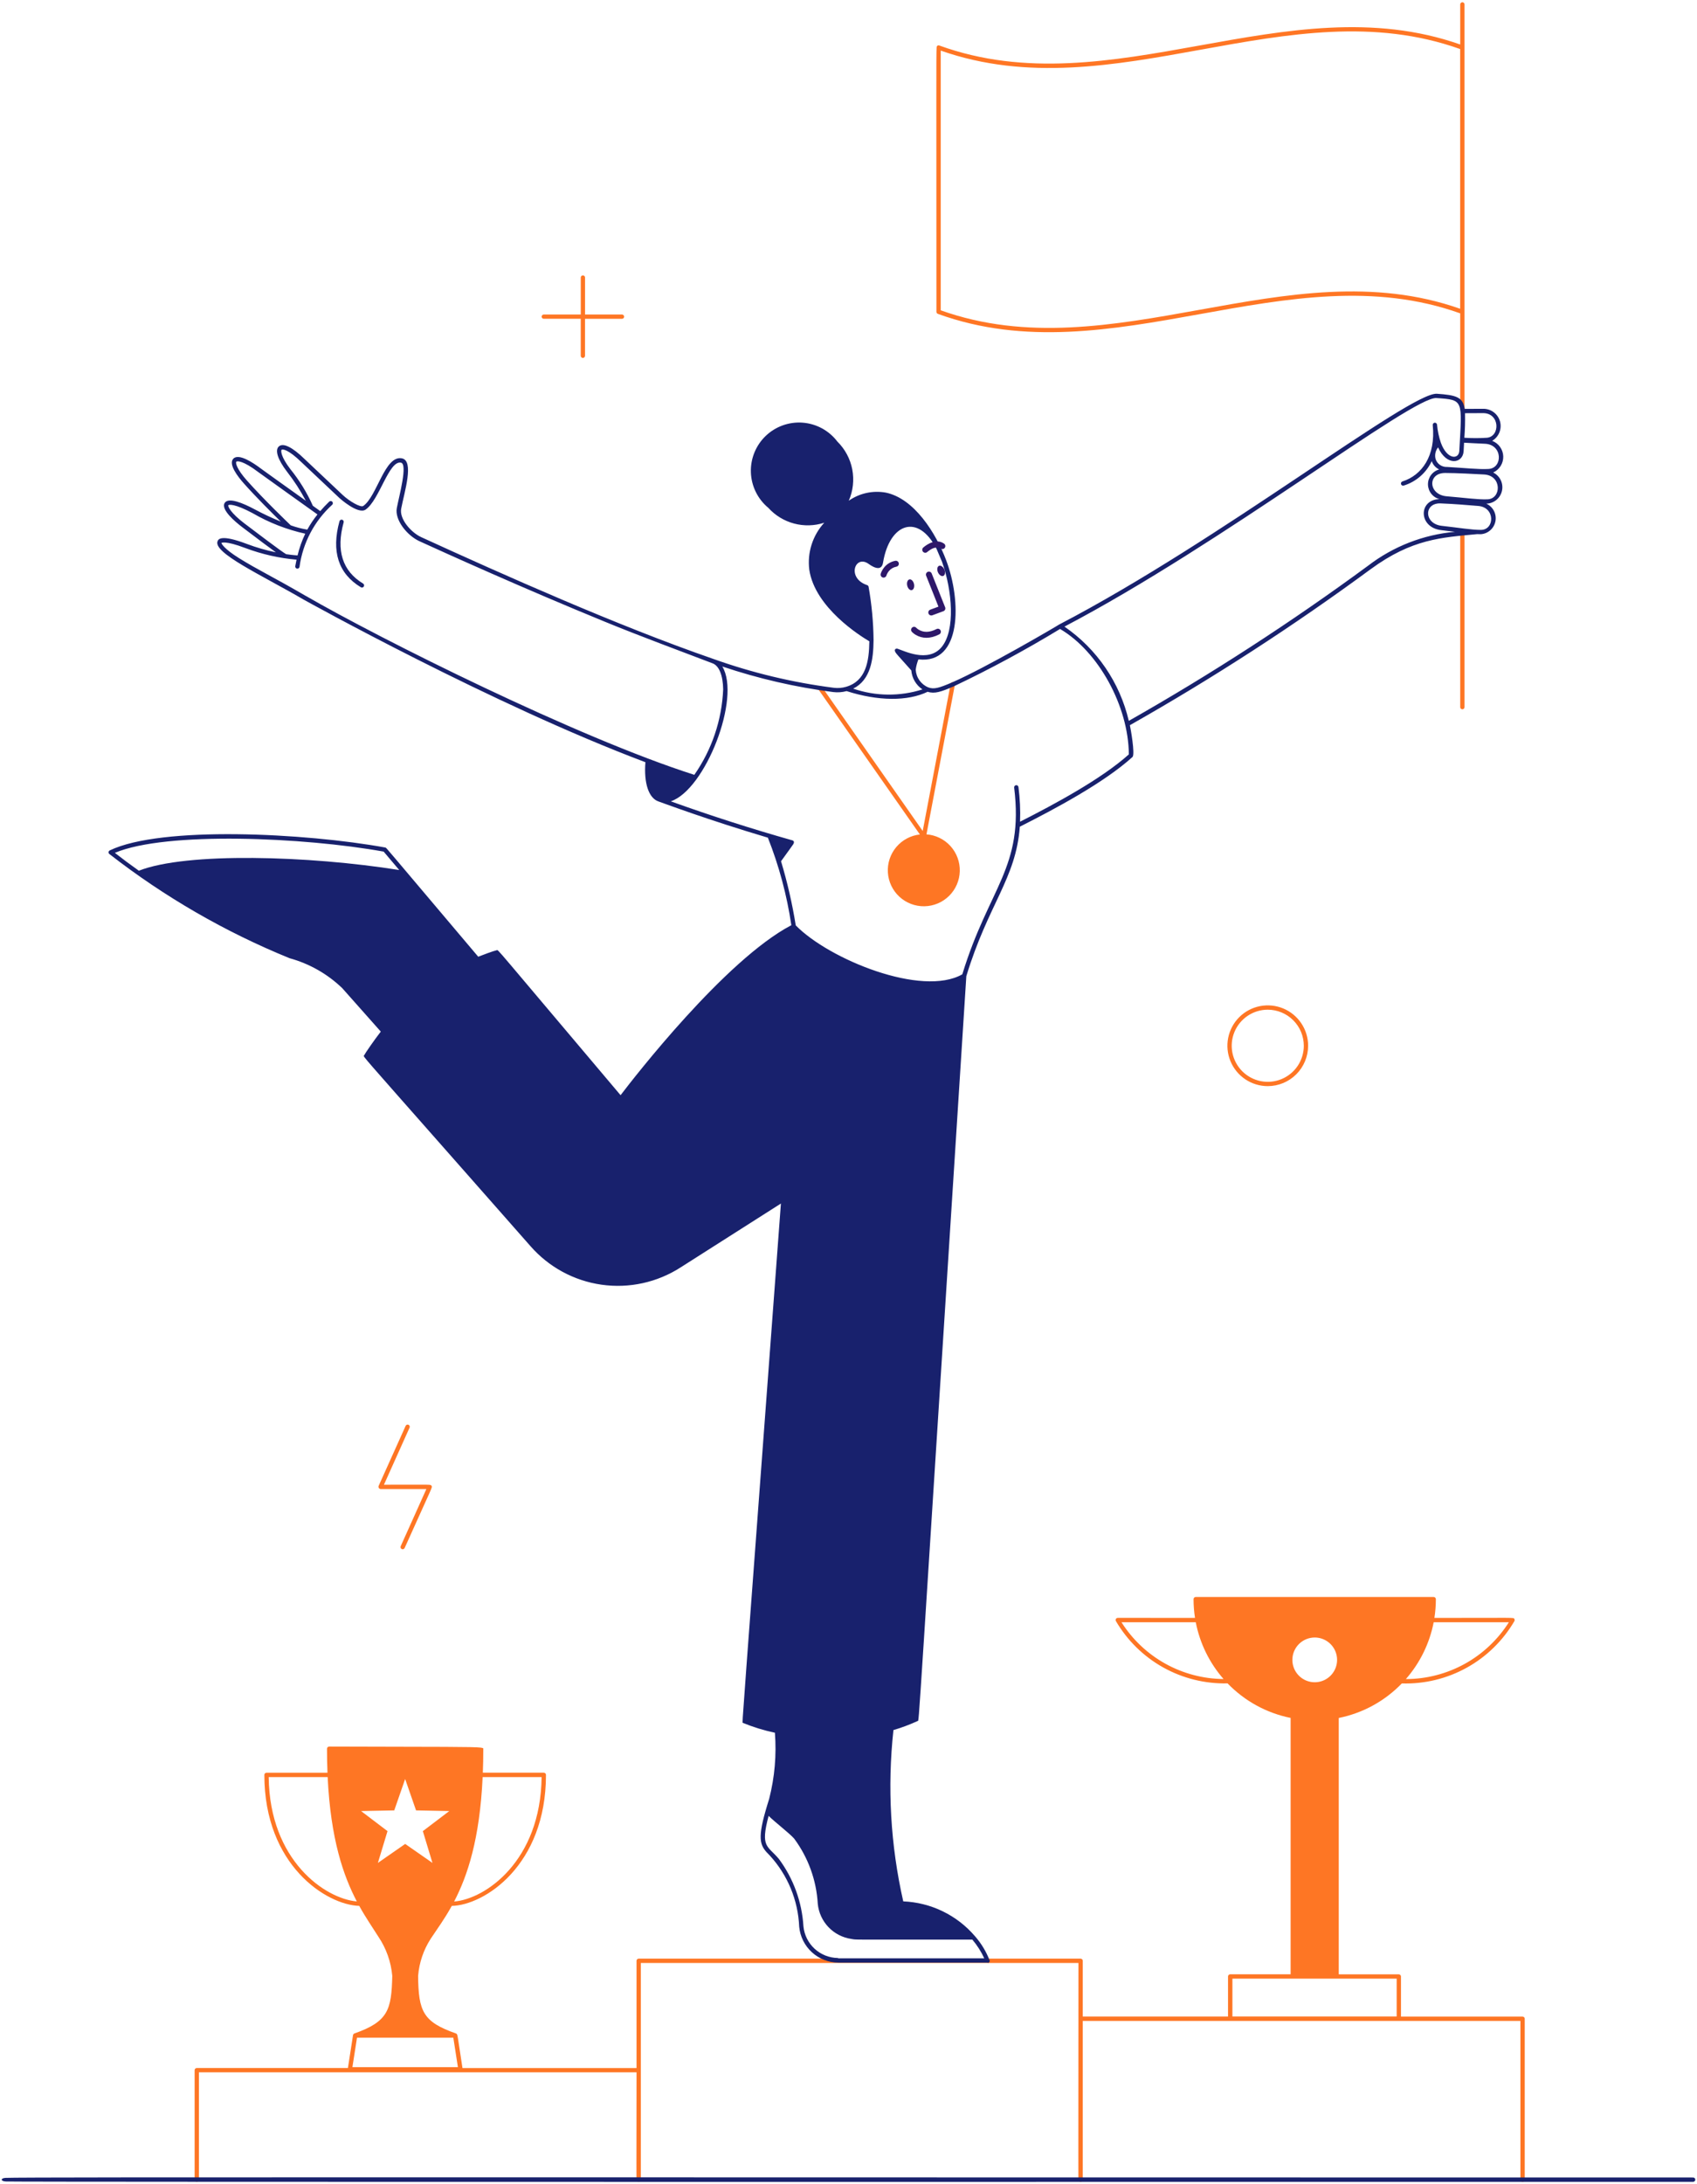 <svg width="370" height="476" viewBox="0 0 370 476" fill="none" xmlns="http://www.w3.org/2000/svg">
<path d="M331.958 439.483H305.458V430.75C305.458 430.625 305.408 430.506 305.32 430.418C305.232 430.33 305.112 430.28 304.988 430.28H291.89V374.405C297.132 373.352 301.928 370.726 305.64 366.878C310.581 367.03 315.471 365.846 319.795 363.45C324.118 361.054 327.715 357.535 330.205 353.265L330.238 353.158C330.261 353.039 330.239 352.916 330.175 352.813C329.905 352.475 330.958 352.598 312.745 352.598C312.956 351.247 313.062 349.882 313.063 348.515C313.063 348.39 313.014 348.269 312.926 348.179C312.838 348.09 312.718 348.039 312.593 348.038H260.705C260.58 348.038 260.46 348.087 260.372 348.175C260.283 348.263 260.233 348.383 260.233 348.508C260.232 349.877 260.338 351.245 260.55 352.598C243.245 352.598 243.868 352.568 243.608 352.598C243.502 352.619 243.408 352.678 243.341 352.762C243.274 352.847 243.239 352.952 243.243 353.06V353.118C243.247 353.146 243.254 353.173 243.263 353.2L243.28 353.25C245.753 357.491 249.318 360.991 253.604 363.386C257.89 365.78 262.74 366.981 267.648 366.863C271.358 370.713 276.155 373.34 281.398 374.393V430.268H268.22C268.095 430.268 267.976 430.317 267.888 430.405C267.8 430.493 267.75 430.613 267.75 430.738V439.468H236.075V427.325C236.075 427.201 236.026 427.082 235.938 426.994C235.851 426.906 235.732 426.856 235.608 426.855H139.25C139.126 426.856 139.007 426.906 138.919 426.994C138.832 427.082 138.783 427.201 138.783 427.325V450.703H100.835C100.1 446.008 99.89 444.315 99.74 443.66C99.645 443.245 99.578 443.25 99.413 443.16C92.228 440.638 91.24 438.35 91.163 430.62C91.396 427.731 92.341 424.945 93.913 422.51C95.37 420.323 96.928 418.205 98.503 415.36C105.543 415.228 119.04 406.583 119.038 386.803C119.038 386.678 118.988 386.558 118.9 386.47C118.812 386.382 118.692 386.333 118.568 386.333H105.273C105.34 384.653 105.37 383.083 105.37 381.305C105.348 381.09 105.548 380.955 104.828 380.868C103.18 380.665 96.713 380.71 71.765 380.64C71.641 380.64 71.521 380.69 71.433 380.778C71.345 380.866 71.295 380.985 71.295 381.11C71.295 382.84 71.333 384.61 71.4 386.34H58.108C57.983 386.34 57.863 386.39 57.775 386.478C57.687 386.566 57.638 386.685 57.638 386.81C57.638 406.493 71.17 415.145 78.323 415.358C79.79 418.008 81.215 420.033 82.49 422.06C84.209 424.609 85.254 427.551 85.528 430.613C85.353 437.96 84.675 440.558 77.303 443.15C77.217 443.175 77.14 443.224 77.081 443.292C77.022 443.359 76.984 443.442 76.97 443.53L75.858 450.69H42.903C42.778 450.69 42.658 450.74 42.57 450.828C42.482 450.916 42.433 451.035 42.433 451.16V475.01C42.433 475.135 42.482 475.254 42.57 475.342C42.658 475.431 42.778 475.48 42.903 475.48C43.027 475.48 43.147 475.431 43.235 475.342C43.323 475.254 43.373 475.135 43.373 475.01V451.63H138.785C138.785 473.95 138.715 474.935 138.82 475.19C138.861 475.291 138.937 475.375 139.033 475.426C139.129 475.478 139.24 475.494 139.347 475.473C139.454 475.452 139.55 475.394 139.619 475.309C139.688 475.225 139.726 475.119 139.725 475.01V427.795H235.135C235.135 475.61 235.065 474.95 235.17 475.203L235.215 475.283C235.271 475.365 235.351 475.428 235.445 475.462C235.539 475.496 235.641 475.5 235.736 475.472C235.832 475.444 235.917 475.386 235.977 475.307C236.038 475.229 236.073 475.132 236.075 475.033V440.433H331.5V475.033C331.5 475.157 331.55 475.277 331.638 475.365C331.726 475.453 331.845 475.503 331.97 475.503C332.095 475.503 332.214 475.453 332.302 475.365C332.391 475.277 332.44 475.157 332.44 475.033V439.953C332.44 439.89 332.428 439.828 332.403 439.77C332.379 439.712 332.343 439.66 332.298 439.616C332.253 439.572 332.2 439.538 332.141 439.515C332.083 439.492 332.02 439.481 331.958 439.483V439.483ZM312.588 353.54H328.983C326.587 357.332 323.272 360.456 319.345 362.621C315.418 364.787 311.007 365.925 306.523 365.928C309.606 362.408 311.699 358.134 312.588 353.54V353.54ZM244.515 353.54H260.713C261.603 358.13 263.694 362.402 266.773 365.92C262.324 365.881 257.955 364.728 254.067 362.565C250.179 360.402 246.895 357.299 244.515 353.54V353.54ZM286.65 356.87C287.615 356.87 288.557 357.155 289.359 357.691C290.162 358.226 290.787 358.987 291.156 359.878C291.525 360.769 291.622 361.75 291.434 362.696C291.246 363.641 290.782 364.51 290.1 365.192C289.418 365.874 288.549 366.339 287.603 366.527C286.657 366.715 285.677 366.618 284.786 366.249C283.895 365.879 283.134 365.254 282.598 364.452C282.063 363.65 281.777 362.707 281.778 361.743C281.778 360.451 282.292 359.212 283.205 358.298C284.119 357.384 285.358 356.871 286.65 356.87V356.87ZM105.23 387.285H118.088C117.885 405.598 105.8 413.875 99.015 414.408C101.92 408.84 104.61 400.825 105.23 387.285ZM58.583 387.285H71.44C72.093 400.86 74.88 408.825 77.8 414.39C70.91 413.795 58.79 405.513 58.583 387.293V387.285ZM82.393 405.99L84.49 399.065L78.725 394.69L85.96 394.543L88.335 387.708L90.71 394.543L97.96 394.69L92.193 399.065L94.288 405.99L88.345 401.855L82.393 405.99ZM76.838 450.5L77.838 444.075H98.838L99.838 450.5H76.838ZM268.705 431.213H304.52V439.463H268.705V431.213Z" fill="#FE7624"/>
<path d="M369.158 474.552C136.983 474.552 4.6 474.422 1.183 474.632C0.108 474.697 0.085 475.355 1.228 475.42C3.538 475.552 296.08 475.49 369.158 475.49C369.282 475.49 369.401 475.441 369.489 475.353C369.577 475.265 369.626 475.146 369.626 475.021C369.626 474.897 369.577 474.778 369.489 474.69C369.401 474.602 369.282 474.552 369.158 474.552V474.552Z" fill="#18216D"/>
<path d="M319.312 0.96C319.312 0.836 319.263 0.716 319.175 0.628C319.087 0.54 318.967 0.49 318.842 0.49C318.718 0.49 318.598 0.54 318.51 0.628C318.422 0.716 318.372 0.836 318.372 0.96V9.695C280.53 -3.592 242.32 23.54 204.8 9.918C204.502 9.813 204.237 9.95 204.212 10.373C204.105 12.065 204.17 21.015 204.17 67.958C204.17 68.054 204.199 68.149 204.255 68.228C204.31 68.307 204.389 68.367 204.48 68.4C242.402 82.173 280.76 54.855 318.372 68.29V89.04C318.372 89.165 318.422 89.284 318.51 89.373C318.598 89.461 318.718 89.51 318.842 89.51C318.967 89.51 319.087 89.461 319.175 89.373C319.263 89.284 319.312 89.165 319.312 89.04C319.312 81.735 319.315 70 319.312 0.96ZM205.11 67.628V11.028C243.015 24.333 280.8 -2.722 318.36 10.69V67.29C280.615 54.038 242.547 81 205.11 67.628Z" fill="#FF7624"/>
<path d="M318.373 154.11V116.207C318.373 116.083 318.422 115.963 318.51 115.875C318.598 115.787 318.718 115.737 318.843 115.737C318.967 115.737 319.087 115.787 319.175 115.875C319.263 115.963 319.313 116.083 319.313 116.207V154.11C319.313 154.234 319.263 154.354 319.175 154.442C319.087 154.53 318.967 154.58 318.843 154.58C318.718 154.58 318.598 154.53 318.51 154.442C318.422 154.354 318.373 154.234 318.373 154.11Z" fill="#FE7624"/>
<path d="M210.212 212.652L199.82 374.667C187.847 379.59 174.452 379.783 162.342 375.207L170.215 269.207L193.813 246.742L148.137 275.817C143.116 279.012 137.118 280.308 131.225 279.471C125.332 278.633 119.933 275.718 116 271.25L79.823 230.18C86.25 219.403 96.402 211.353 108.36 207.552L135.325 239.432C135.325 239.432 157.445 209.837 173.075 201.902C181.445 210.557 202.09 217.5 210.212 212.652Z" fill="#18216D"/>
<path d="M202 181.835L208.198 149.22C208.221 149.097 208.195 148.97 208.125 148.867C208.055 148.763 207.946 148.692 207.824 148.669C207.701 148.645 207.574 148.671 207.471 148.741C207.367 148.811 207.296 148.92 207.272 149.042L201.18 181.1L179.2 149.692C179.125 149.6 179.017 149.539 178.899 149.522C178.781 149.506 178.66 149.535 178.563 149.603C178.465 149.671 178.396 149.774 178.371 149.891C178.346 150.008 178.366 150.13 178.428 150.232L200.565 181.86C198.558 182.079 196.713 183.064 195.413 184.609C194.113 186.155 193.459 188.141 193.587 190.156C193.714 192.172 194.614 194.06 196.098 195.429C197.582 196.798 199.537 197.542 201.555 197.507C203.574 197.472 205.502 196.66 206.937 195.24C208.373 193.82 209.206 191.902 209.263 189.883C209.32 187.865 208.597 185.902 207.245 184.403C205.892 182.904 204.014 181.984 202 181.835V181.835Z" fill="#FE7624"/>
<path d="M276.415 236.705C274.674 236.705 272.973 236.19 271.525 235.223C270.078 234.256 268.95 232.882 268.283 231.274C267.617 229.666 267.442 227.897 267.781 226.19C268.121 224.483 268.959 222.914 270.189 221.683C271.42 220.452 272.988 219.614 274.695 219.274C276.402 218.935 278.171 219.109 279.78 219.775C281.388 220.441 282.762 221.568 283.729 223.016C284.696 224.463 285.213 226.164 285.213 227.905C285.21 230.238 284.282 232.474 282.633 234.124C280.984 235.773 278.748 236.702 276.415 236.705V236.705ZM276.415 220.047C274.86 220.047 273.34 220.508 272.047 221.371C270.754 222.235 269.747 223.462 269.151 224.898C268.556 226.335 268.4 227.915 268.703 229.44C269.007 230.965 269.755 232.366 270.855 233.465C271.954 234.565 273.355 235.313 274.88 235.617C276.405 235.92 277.985 235.764 279.422 235.169C280.858 234.573 282.085 233.566 282.949 232.273C283.812 230.98 284.273 229.46 284.273 227.905C284.27 225.822 283.441 223.825 281.968 222.352C280.495 220.879 278.498 220.05 276.415 220.047V220.047Z" fill="#FE7624"/>
<path d="M135.615 68.545H127.56V60.483C127.56 60.359 127.511 60.24 127.423 60.152C127.335 60.064 127.216 60.015 127.092 60.015C126.968 60.015 126.85 60.064 126.762 60.152C126.674 60.24 126.625 60.359 126.625 60.483V68.54H118.562C118.438 68.54 118.32 68.589 118.232 68.677C118.144 68.765 118.095 68.884 118.095 69.008C118.095 69.132 118.144 69.251 118.232 69.338C118.32 69.426 118.438 69.475 118.562 69.475H126.62V77.538C126.62 77.662 126.669 77.781 126.757 77.868C126.845 77.956 126.963 78.005 127.087 78.005C127.211 78.005 127.33 77.956 127.418 77.868C127.506 77.781 127.555 77.662 127.555 77.538V69.48H135.617C135.741 69.48 135.86 69.43 135.948 69.342C136.035 69.254 136.084 69.135 136.084 69.011C136.083 68.887 136.034 68.769 135.946 68.681C135.858 68.594 135.739 68.545 135.615 68.545Z" fill="#FE7624"/>
<path d="M87.368 336.965L92.963 324.513H82.983C82.904 324.507 82.827 324.483 82.76 324.442C82.692 324.401 82.635 324.345 82.594 324.278C82.552 324.211 82.526 324.135 82.52 324.056C82.513 323.977 82.525 323.898 82.555 323.825L88.445 310.738C88.497 310.625 88.591 310.537 88.707 310.494C88.823 310.45 88.952 310.454 89.065 310.505C89.178 310.556 89.266 310.649 89.311 310.765C89.355 310.881 89.352 311.009 89.303 311.123L83.71 323.575C94.553 323.575 93.863 323.473 94.083 323.825C94.303 324.178 94.615 323.155 88.225 337.363C88.172 337.476 88.077 337.564 87.959 337.608C87.841 337.651 87.711 337.645 87.598 337.593C87.484 337.54 87.396 337.444 87.353 337.327C87.309 337.209 87.315 337.079 87.368 336.965Z" fill="#FE7624"/>
<path d="M23.848 186.122C35.842 195.458 49.065 203.099 63.142 208.83C67.453 210.012 71.398 212.254 74.62 215.352L83.025 224.822C81.657 226.572 79.653 229.472 79.39 229.995C79.347 230.107 79.192 230.035 79.495 230.447C80.472 231.775 86.19 238.105 115.645 271.562C119.638 276.138 125.143 279.126 131.155 279.979C137.168 280.833 143.287 279.496 148.395 276.212L170.263 262.292C161.49 380.335 161.79 375.187 161.953 375.467C164.216 376.394 166.559 377.116 168.953 377.622C169.328 382.463 168.906 387.332 167.703 392.035C167.39 393.01 167.13 393.895 166.905 394.685C165.03 401.26 165.848 402.41 167.828 404.367C171.735 408.626 174.01 414.13 174.25 419.905C174.451 422.035 175.436 424.015 177.015 425.461C178.593 426.906 180.652 427.713 182.793 427.725H215.325C215.355 427.725 215.39 427.79 215.42 427.785L215.505 427.757L215.59 427.715C215.654 427.67 215.706 427.611 215.742 427.543C215.778 427.474 215.797 427.397 215.798 427.32C215.054 425.363 213.967 423.554 212.588 421.98C210.643 419.703 208.249 417.853 205.556 416.544C202.863 415.236 199.929 414.497 196.938 414.375C194.161 402.135 193.438 389.519 194.798 377.042C196.61 376.509 198.381 375.845 200.098 375.055C200.428 374.805 199.823 382.152 210.69 212.737C215.483 196.987 221.513 191.502 222.35 180.167C230.01 176.3 240.775 170.557 246.933 164.96C247.513 164.322 246.498 158.71 246.35 158.045C264.507 147.76 282.038 136.406 298.85 124.045C307.895 117.415 314.325 117.147 322.065 116.405C322.335 116.405 322.6 116.422 322.863 116.422C323.638 116.37 324.374 116.061 324.953 115.542C325.532 115.024 325.922 114.327 326.059 113.562C326.197 112.797 326.075 112.008 325.713 111.321C325.35 110.633 324.769 110.086 324.06 109.767C324.862 109.75 325.634 109.464 326.254 108.955C326.874 108.446 327.305 107.743 327.478 106.96C327.651 106.177 327.556 105.359 327.208 104.636C326.86 103.913 326.28 103.328 325.56 102.975C326.234 102.67 326.802 102.173 327.192 101.545C327.583 100.918 327.779 100.188 327.755 99.45C327.731 98.711 327.488 97.996 327.057 97.395C326.626 96.794 326.027 96.335 325.335 96.075C326.048 95.656 326.602 95.013 326.912 94.246C327.222 93.479 327.269 92.631 327.047 91.835C326.825 91.038 326.345 90.337 325.684 89.841C325.022 89.345 324.215 89.082 323.388 89.092C323.388 89.092 320.335 89.092 319.35 89.11C318.955 86.51 317.47 86.11 313.28 85.812C307.355 85.467 266.03 117.85 230.925 136.107C230.175 136.607 214.85 145.577 207.56 148.73C204.713 149.957 203.63 150.26 202.408 149.812C201.629 149.496 200.958 148.964 200.471 148.28C199.984 147.595 199.702 146.786 199.658 145.947C199.756 145.175 199.953 144.419 200.245 143.697C209.758 144.835 209.625 130.862 206.298 122.107C204.048 116.155 199.345 108.652 193.135 107.357C191.739 107.105 190.307 107.131 188.921 107.434C187.536 107.737 186.223 108.31 185.06 109.122C185.998 106.974 186.263 104.592 185.819 102.291C185.375 99.989 184.243 97.877 182.573 96.232C181.677 95.054 180.543 94.078 179.244 93.368C177.945 92.659 176.51 92.232 175.035 92.116C173.559 92 172.076 92.198 170.682 92.695C169.288 93.192 168.015 93.979 166.947 95.003C165.878 96.027 165.038 97.266 164.482 98.637C163.925 100.009 163.665 101.482 163.718 102.962C163.772 104.441 164.137 105.892 164.79 107.22C165.444 108.548 166.371 109.723 167.51 110.667C169.013 112.33 170.965 113.522 173.131 114.099C175.297 114.676 177.584 114.613 179.715 113.917C178.461 115.287 177.519 116.913 176.955 118.683C176.392 120.453 176.219 122.324 176.45 124.167C177.68 132.417 187.543 138.585 189.545 139.762C189.49 144.18 188.795 148.412 184.485 149.677C183.611 149.933 182.694 150.006 181.79 149.892C172.799 148.743 163.959 146.622 155.425 143.567C134.95 136.495 109.623 125.207 91.85 117.067C89.537 116.007 87.052 113.04 87.468 110.87C88.185 107.145 90.35 100.422 87.62 99.887C83.9 99.155 82.192 108.227 79.2 110.267C78.62 110.662 76.177 109.242 74.7 107.857C74.7 107.857 66.892 100.512 66.435 100.065C63.745 97.44 61.745 96.455 60.8 97.292C59.892 98.1 60.55 100.152 62.572 102.792C64.125 104.78 65.5 106.901 66.68 109.13C62.93 106.457 57.453 102.55 56.953 102.17C55.172 100.815 52.015 98.727 50.86 99.977C49.758 101.17 51.843 103.872 53.185 105.377C55.892 108.412 59.263 111.762 61.225 113.675C59.278 112.886 57.376 111.994 55.525 111C53 109.652 49.818 108.315 48.995 109.597C48.068 111.047 51.347 113.767 52.8 114.872C56.55 117.727 58.8 119.4 60.155 120.372C58.014 119.935 55.91 119.328 53.865 118.557C48.195 116.407 47.648 117.515 47.468 117.88C46.218 120.41 57.035 125.33 66.155 130.645C66.522 130.857 107.383 153.575 140.72 166.112C140.353 170.687 141.44 173.952 143.59 174.672C144.795 175.085 154.323 178.672 167.42 182.557C169.853 188.698 171.57 195.099 172.538 201.632C158.108 209.2 138.205 234.875 135.305 238.68C106.91 205.107 108.75 207.075 108.313 207.085C107.615 207.23 105.13 208.155 104.268 208.502C83.205 183.62 84.302 184.817 84.052 184.72L83.99 184.702C66.573 181.535 35.157 179.935 23.938 185.332C23.866 185.366 23.803 185.418 23.757 185.483C23.71 185.548 23.681 185.623 23.672 185.702C23.663 185.781 23.675 185.861 23.705 185.935C23.736 186.009 23.785 186.073 23.848 186.122ZM98.88 212.145L127.308 245.732C132.595 252.19 136.93 252.017 141.72 245.732C156.888 225.877 168.858 213.097 178.303 206.675C179.073 207.175 180.053 207.76 180.803 208.175C167.21 217.59 151.233 238.075 142.84 249.562C141.952 250.778 140.801 251.779 139.473 252.488C138.145 253.198 136.674 253.6 135.169 253.663C133.665 253.726 132.165 253.449 130.782 252.852C129.4 252.256 128.169 251.355 127.183 250.217L95.808 214.05C96.811 213.375 97.835 212.74 98.88 212.145ZM162.838 374.882L170.67 269.425L182.255 258.395L173.713 377.527C170.008 377.012 166.365 376.126 162.838 374.882V374.882ZM214.6 426.785H182.785C182.745 426.785 182.71 426.71 182.675 426.715C180.794 426.69 178.989 425.971 177.605 424.698C176.221 423.424 175.356 421.684 175.175 419.812C174.851 414.5 172.99 409.396 169.818 405.122C167.37 402.182 165.725 402.692 167.583 395.74C168.9 397.06 172.26 399.635 173.163 400.712C176.22 404.84 178.005 409.771 178.3 414.9C178.487 416.812 179.31 418.606 180.638 419.995C181.966 421.384 183.721 422.287 185.623 422.56C187.028 422.765 183.553 422.705 212 422.705C213.047 423.941 213.922 425.314 214.6 426.785V426.785ZM199.368 374.352C191.571 377.643 183.034 378.781 174.648 377.65L183.268 257.432C192.05 249.07 194.018 247.267 194.198 247.015C194.25 246.944 194.282 246.86 194.289 246.773C194.296 246.685 194.278 246.597 194.238 246.519C194.197 246.441 194.136 246.376 194.06 246.331C193.985 246.286 193.898 246.263 193.81 246.265C193.56 246.265 195.54 245.08 147.885 275.412C142.965 278.573 137.074 279.859 131.284 279.036C125.495 278.214 120.195 275.338 116.35 270.932L80.41 230.135C84.227 224.052 89.192 218.772 95.028 214.587L126.473 250.837C127.551 252.082 128.897 253.067 130.409 253.72C131.922 254.373 133.562 254.676 135.207 254.607C136.853 254.538 138.462 254.1 139.915 253.323C141.367 252.547 142.626 251.453 143.598 250.122C152.038 238.57 168.17 217.89 181.73 208.685C188.284 212.283 195.572 214.34 203.04 214.7C205.318 214.766 207.582 214.339 209.68 213.45L199.368 374.352ZM322.898 115.482C320.78 115.482 318.298 115.037 314.35 114.597C310.403 114.157 310.425 109.502 314.16 109.71C317.25 109.837 319.328 110.022 322.308 110.265C326.038 110.565 325.888 115.472 322.898 115.482ZM324.3 108.822C322.083 108.892 319.705 108.517 315.443 108.162C311.395 107.83 311.193 103.077 315.08 103.077C317.638 103.077 321.72 103.312 323.58 103.407C327.483 103.612 327.395 108.725 324.3 108.822ZM319.42 90.05C320.368 90.037 323.368 90.032 323.368 90.032C327.048 90.032 327.118 95.135 324.198 95.402C322.559 95.512 320.914 95.512 319.275 95.402C319.415 93.622 319.464 91.835 319.42 90.05ZM319.215 96.482C319.875 96.51 322.8 96.685 323.693 96.707C327.673 96.815 327.693 102.035 324.535 102.207C322.37 102.33 319.578 101.995 315.52 101.765C314.968 101.795 314.422 101.642 313.966 101.329C313.511 101.016 313.172 100.561 313.003 100.035C312.888 99.599 312.877 99.143 312.972 98.702C313.067 98.262 313.264 97.85 313.548 97.5C315.433 101.697 318.973 101 319.115 98.325L319.215 96.482ZM313.195 86.75C319.195 87.17 318.778 87.08 318.175 98.282C318.075 100.147 315.533 100.252 314.158 96.502C313.72 95.218 313.438 93.886 313.318 92.535C313.303 92.413 313.241 92.301 313.144 92.224C313.048 92.148 312.926 92.112 312.803 92.124C312.681 92.136 312.568 92.196 312.49 92.291C312.411 92.385 312.373 92.507 312.383 92.63C313.07 99.38 309.998 103.582 305.775 104.925C305.656 104.963 305.557 105.047 305.5 105.158C305.443 105.269 305.432 105.398 305.47 105.517C305.508 105.636 305.592 105.735 305.703 105.793C305.814 105.85 305.944 105.86 306.063 105.822C307.394 105.409 308.625 104.723 309.675 103.806C310.726 102.889 311.573 101.763 312.163 100.5C312.298 100.894 312.512 101.258 312.791 101.568C313.071 101.878 313.409 102.128 313.788 102.305C313.078 102.504 312.454 102.931 312.012 103.521C311.57 104.111 311.334 104.83 311.342 105.567C311.35 106.304 311.601 107.017 312.056 107.597C312.51 108.177 313.144 108.591 313.858 108.775C309.203 108.872 309.235 114.982 314.248 115.54C315.365 115.665 316.348 115.79 317.23 115.9C310.339 116.516 303.765 119.081 298.278 123.295C281.569 135.578 264.151 146.866 246.115 157.1C244.157 148.745 239.154 141.421 232.083 136.56C266.62 118.445 308.033 86.307 313.195 86.75ZM190.463 139.5C190.424 135.607 190.062 131.725 189.383 127.892C189.369 127.807 189.332 127.728 189.277 127.662C189.221 127.597 189.149 127.547 189.068 127.52C184.54 126.005 186.405 120.827 189.338 122.86C190.838 123.955 192.295 124.372 192.545 122.532C193.975 114.052 200.153 111.782 204.19 119.602L205.398 122.45C207.625 128.715 208.348 137.352 205.3 141.022C202.35 144.577 197.005 141.772 195.645 141.365C195.283 141.305 194.748 141.572 195.418 142.417C195.898 143.025 196.918 144.08 198.693 146.107C198.761 146.935 199.015 147.737 199.435 148.453C199.856 149.17 200.433 149.782 201.123 150.245C196.202 151.812 190.907 151.754 186.023 150.077C189.853 148.16 190.425 143.7 190.463 139.5ZM53.862 104.75C51.6 102.212 51.312 100.85 51.528 100.617C51.685 100.445 52.968 100.335 56.36 102.917C56.932 103.352 68.96 111.937 69.218 112.117C68.383 113.153 67.641 114.26 67 115.425C65.772 115.227 64.565 114.914 63.395 114.49C62.705 113.827 57.638 108.98 53.862 104.75ZM53.362 114.127C50.242 111.757 49.64 110.335 49.782 110.11C49.888 109.945 51.157 109.742 55.078 111.835C58.649 113.909 62.52 115.418 66.552 116.31C65.829 117.825 65.268 119.412 64.877 121.045C63.73 120.972 63.182 120.88 62.398 120.777C61.545 120.337 55.413 115.68 53.367 114.127H53.362ZM66.612 129.84C59.312 125.59 56.28 124.23 52.138 121.655C48.843 119.6 48.273 118.482 48.288 118.32C48.288 118.32 49.038 117.747 53.517 119.447C57.099 120.789 60.845 121.639 64.655 121.972C64.555 122.436 64.463 122.904 64.377 123.377C64.355 123.5 64.383 123.626 64.454 123.729C64.525 123.831 64.634 123.901 64.756 123.924C64.879 123.946 65.005 123.918 65.108 123.847C65.21 123.776 65.28 123.667 65.302 123.545C66.014 118.332 68.538 113.537 72.433 110C72.522 109.913 72.573 109.794 72.575 109.669C72.577 109.545 72.529 109.424 72.442 109.335C72.356 109.245 72.237 109.194 72.112 109.192C71.987 109.19 71.867 109.238 71.778 109.325C71.058 110.02 70.41 110.705 69.825 111.387L68.21 110.227C66.929 107.357 65.278 104.668 63.297 102.227C61.242 99.55 61.19 98.197 61.403 98.007C61.575 97.857 62.812 97.88 65.755 100.757C66.218 101.212 74.032 108.562 74.032 108.562C74.073 108.6 78.067 112.187 79.707 111.062C82.735 108.992 84.775 100.312 87.415 100.827C88.938 101.12 87.045 107.992 86.52 110.71C86.02 113.33 88.77 116.71 91.442 117.945C97.472 120.695 114.045 128.195 131.96 135.527C139.725 138.71 148.075 141.777 155.378 144.567C156.8 145.11 157.628 147.21 157.673 150.235C157.392 156.916 155.211 163.378 151.385 168.862C125.928 160.75 83.047 139.332 66.627 129.84H66.612ZM170.29 187.695C171.885 185.462 172.62 184.507 172.928 184.027C173.235 183.547 173.103 183.277 172.8 183.15C163.935 180.65 154.998 177.78 146.253 174.637C153.78 172.137 161.62 152.052 157.488 145.252C165.34 147.893 173.432 149.759 181.648 150.822C182.632 150.945 183.63 150.874 184.588 150.615C191.468 152.815 197.885 152.865 202.26 150.76C203.785 151.26 205.193 150.76 207.915 149.595C215.861 145.822 223.608 141.642 231.125 137.072C239.503 141.98 246.043 153.887 246.125 164.407C240.158 169.767 229.91 175.275 222.403 179.08C222.498 176.558 222.381 174.032 222.055 171.53C222.048 171.468 222.028 171.409 221.997 171.355C221.967 171.301 221.926 171.254 221.877 171.216C221.829 171.178 221.773 171.15 221.713 171.133C221.654 171.117 221.591 171.112 221.53 171.12C221.469 171.127 221.409 171.147 221.356 171.177C221.302 171.208 221.254 171.249 221.216 171.297C221.178 171.346 221.15 171.402 221.134 171.462C221.117 171.521 221.113 171.583 221.12 171.645C223.265 189.145 215.638 193.295 209.815 212.335C201.033 217.352 180.75 209.085 173.498 201.672C172.741 196.947 171.669 192.277 170.29 187.695V187.695ZM108.203 208.095C135.953 240.907 134.873 239.752 135.183 239.88L135.265 239.897H135.313C135.386 239.899 135.459 239.884 135.526 239.852C135.592 239.82 135.65 239.773 135.695 239.715C135.918 239.425 157.643 210.495 172.973 202.465C174.348 203.821 175.85 205.042 177.458 206.112C167.978 212.66 156.033 225.445 140.973 245.16C136.473 251.032 132.843 250.997 128.028 245.115L99.718 211.68C102.425 210.216 105.266 209.016 108.203 208.095ZM83.647 185.595L87.043 189.607C67.382 186.482 40.653 185.67 30.275 189.76C28.427 188.45 26.67 187.145 25.04 185.865C36.237 181.14 66.323 182.47 83.647 185.595Z" fill="#18216D"/>
<path d="M203.139 124.985C203.076 124.827 202.955 124.7 202.8 124.631C202.645 124.561 202.469 124.555 202.31 124.613C202.151 124.671 202.02 124.789 201.946 124.942C201.873 125.095 201.861 125.27 201.915 125.431L201.928 125.467L204.613 132.209L202.829 132.868C202.673 132.926 202.545 133.041 202.471 133.19C202.397 133.339 202.383 133.51 202.431 133.669L202.444 133.705C202.501 133.861 202.616 133.989 202.765 134.063C202.914 134.137 203.085 134.151 203.244 134.103L203.281 134.091L205.692 133.2C205.85 133.142 205.98 133.024 206.053 132.872C206.126 132.72 206.138 132.545 206.084 132.384L206.071 132.348L203.139 124.985Z" fill="#2E186A"/>
<path d="M204.5 124.716C204.24 124.109 204.342 123.484 204.728 123.318C205.114 123.153 205.638 123.51 205.898 124.117C206.157 124.723 206.055 125.348 205.67 125.514C205.284 125.679 204.76 125.322 204.5 124.716Z" fill="#2E186A"/>
<path d="M197.799 127.605C197.657 126.961 197.874 126.366 198.284 126.275C198.694 126.185 199.141 126.634 199.283 127.278C199.426 127.922 199.208 128.518 198.798 128.608C198.389 128.699 197.941 128.25 197.799 127.605Z" fill="#2E186A"/>
<path d="M195.962 122.731C195.928 122.562 195.828 122.413 195.684 122.317C195.541 122.221 195.365 122.186 195.195 122.22C194.279 122.39 193.449 122.869 192.842 123.576C192.584 123.876 192.37 124.212 192.205 124.572C192.13 124.73 192.068 124.895 192.021 125.064C191.978 125.228 192.001 125.402 192.085 125.55C192.169 125.697 192.307 125.806 192.47 125.853C192.633 125.9 192.808 125.882 192.957 125.803C193.107 125.723 193.22 125.588 193.272 125.427L193.292 125.359C193.319 125.276 193.352 125.194 193.389 125.115C193.503 124.865 193.652 124.633 193.831 124.424C194.248 123.938 194.82 123.611 195.451 123.498C195.62 123.464 195.769 123.364 195.865 123.22C195.961 123.077 195.996 122.901 195.962 122.731V122.731Z" fill="#2E186A"/>
<path d="M204.524 118.008C203.745 117.951 202.959 118.214 202.193 118.677C201.872 118.869 201.569 119.09 201.289 119.338C201.164 119.456 201.091 119.618 201.085 119.789C201.078 119.961 201.14 120.127 201.256 120.254C201.372 120.38 201.533 120.456 201.704 120.464C201.875 120.472 202.043 120.413 202.171 120.298L202.198 120.274C202.231 120.245 202.283 120.202 202.35 120.149C202.515 120.02 202.687 119.901 202.866 119.793C203.327 119.478 203.871 119.309 204.429 119.307C204.644 119.321 204.851 119.39 205.031 119.507L205.087 119.545C205.227 119.643 205.401 119.682 205.57 119.653C205.739 119.624 205.89 119.53 205.99 119.39C206.09 119.251 206.131 119.077 206.104 118.908C206.077 118.738 205.984 118.586 205.845 118.485C205.458 118.206 205.001 118.04 204.524 118.008V118.008Z" fill="#2E186A"/>
<path d="M198.868 136.769C198.804 136.825 198.751 136.894 198.713 136.97C198.675 137.047 198.653 137.131 198.647 137.216C198.642 137.301 198.653 137.387 198.681 137.468C198.708 137.549 198.751 137.624 198.808 137.688C198.882 137.77 198.961 137.847 199.045 137.918C199.236 138.084 199.441 138.231 199.658 138.359C201.04 139.179 202.786 139.283 204.787 138.251C204.941 138.171 205.057 138.034 205.11 137.87C205.162 137.705 205.147 137.526 205.068 137.372C204.989 137.219 204.851 137.103 204.687 137.05C204.522 136.998 204.343 137.013 204.189 137.092C202.601 137.912 201.331 137.836 200.323 137.238C200.174 137.151 200.033 137.049 199.902 136.936L199.848 136.888L199.788 136.828C199.731 136.764 199.663 136.711 199.586 136.674C199.509 136.636 199.426 136.613 199.34 136.608C199.255 136.602 199.169 136.614 199.088 136.641C199.007 136.669 198.932 136.712 198.868 136.769V136.769Z" fill="#2E186A"/>
<path d="M79.16 127.175C74.66 124.453 73.243 119.968 74.925 113.843C74.942 113.783 74.946 113.721 74.938 113.66C74.931 113.598 74.911 113.539 74.881 113.485C74.85 113.432 74.809 113.384 74.76 113.346C74.712 113.308 74.656 113.28 74.596 113.264C74.537 113.248 74.475 113.243 74.413 113.251C74.352 113.258 74.293 113.278 74.239 113.308C74.185 113.339 74.138 113.38 74.1 113.429C74.062 113.477 74.034 113.533 74.018 113.593C72.21 120.173 73.768 125.013 78.673 127.98C78.779 128.045 78.907 128.064 79.029 128.035C79.15 128.005 79.254 127.928 79.319 127.821C79.383 127.715 79.403 127.587 79.373 127.465C79.344 127.344 79.267 127.24 79.16 127.175V127.175Z" fill="#18216D"/>
</svg>
